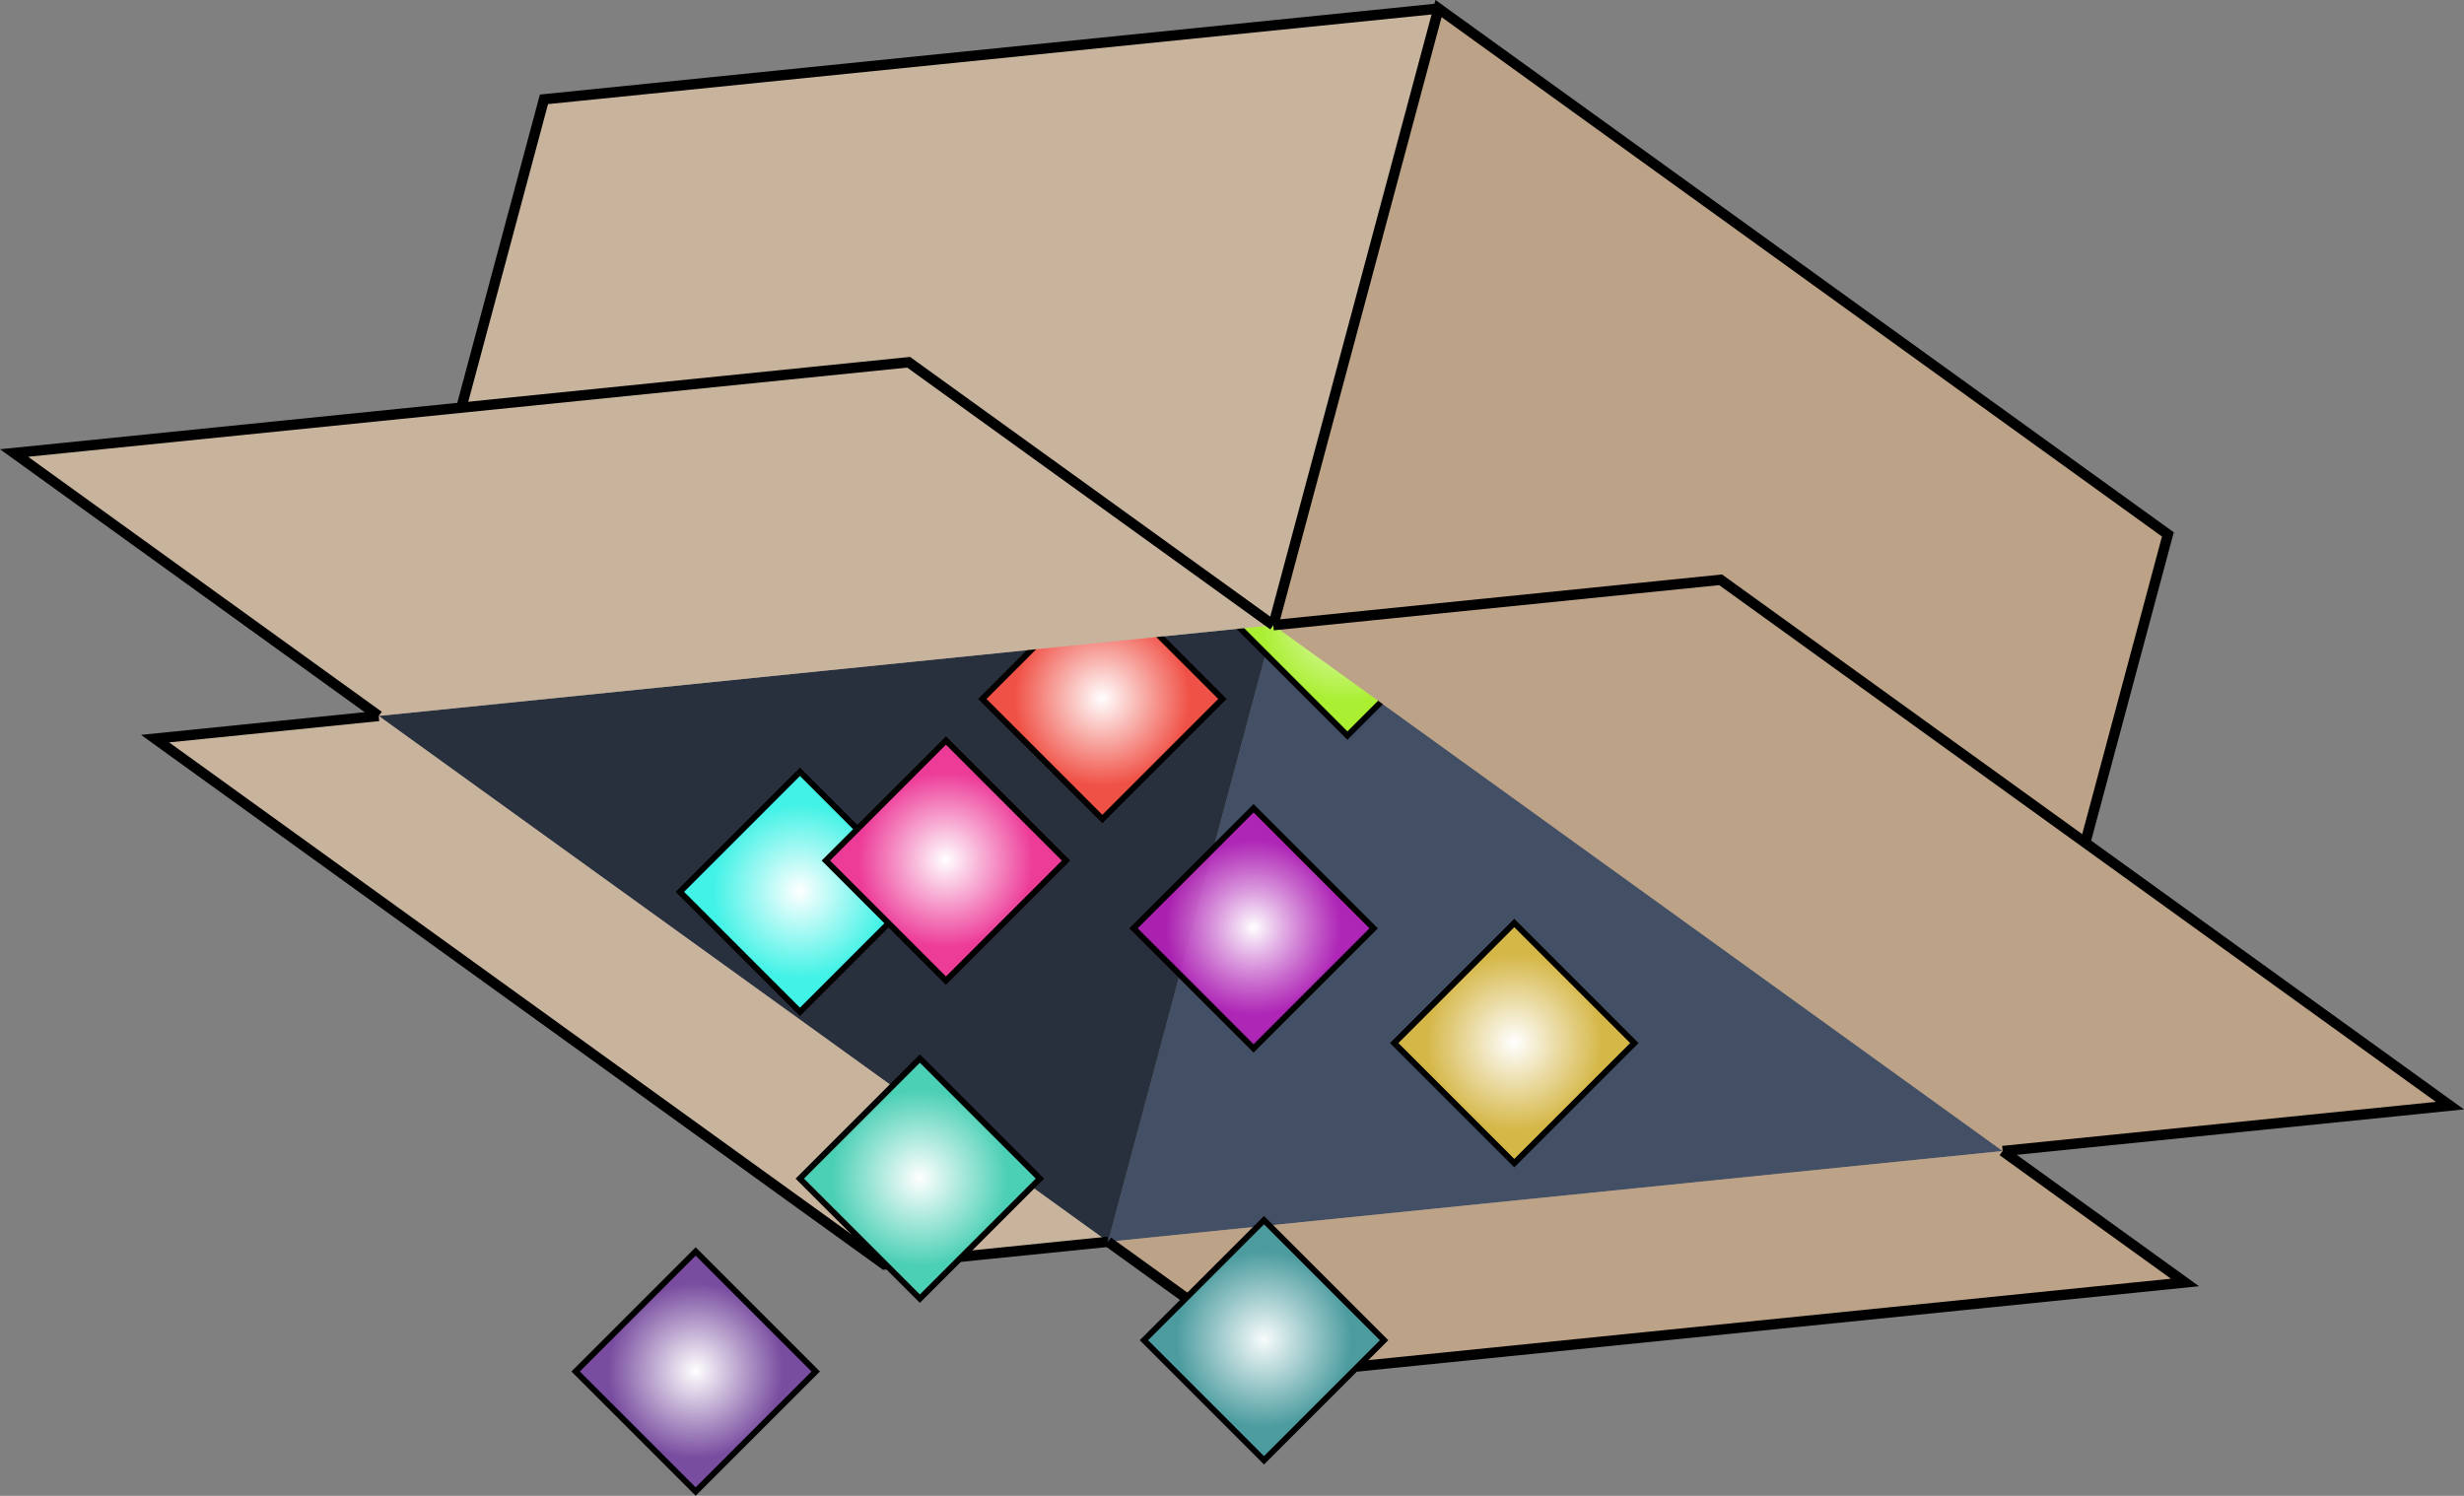 <?xml version="1.0" encoding="UTF-8" standalone="no"?>
<!-- Created with Inkscape (http://www.inkscape.org/) -->

<svg
   xmlns:dc="http://purl.org/dc/elements/1.1/"
   xmlns:cc="http://creativecommons.org/ns#"
   xmlns:rdf="http://www.w3.org/1999/02/22-rdf-syntax-ns#"
   xmlns:svg="http://www.w3.org/2000/svg"
   xmlns="http://www.w3.org/2000/svg"
   xmlns:xlink="http://www.w3.org/1999/xlink"
   xmlns:sodipodi="http://sodipodi.sourceforge.net/DTD/sodipodi-0.dtd"
   xmlns:inkscape="http://www.inkscape.org/namespaces/inkscape"
   width="512.006"
   height="310.845"
   viewBox="0 0 135.467 82.243"
   version="1.1"
   id="svg1286"
   inkscape:version="0.92.3 (2405546, 2018-03-11)"
   sodipodi:docname="ink-logo-solo.svg">
  <rect x="0" y="0" width="135.467" height="82.243" fill="#808080" stroke="none"/>
  <defs
     id="defs1280">
    <radialGradient
       inkscape:collect="always"
       xlink:href="#linearGradient1871"
       id="radialGradient2166"
       gradientUnits="userSpaceOnUse"
       gradientTransform="matrix(2.145,0,0,2.145,131.869,-753.609)"
       cx="-165.82"
       cy="298.05"
       fx="-165.82"
       fy="298.05"
       r="2.252" />
    <linearGradient
       inkscape:collect="always"
       id="linearGradient1871">
      <stop
         style="stop-color:#edfcd3;stop-opacity:1"
         offset="0"
         id="stop1867" />
      <stop
         style="stop-color:#aaef32;stop-opacity:1"
         offset="1"
         id="stop1869" />
    </linearGradient>
    <radialGradient
       inkscape:collect="always"
       xlink:href="#linearGradient1879"
       id="radialGradient2160"
       gradientUnits="userSpaceOnUse"
       gradientTransform="matrix(2.145,0,0,2.145,131.869,-753.609)"
       cx="-180.75"
       cy="293.136"
       fx="-180.75"
       fy="293.136"
       r="2.252" />
    <linearGradient
       inkscape:collect="always"
       id="linearGradient1879">
      <stop
         style="stop-color:#ffffff;stop-opacity:1"
         offset="0"
         id="stop1875" />
      <stop
         style="stop-color:#41f2e6;stop-opacity:1"
         offset="1"
         id="stop1877" />
    </linearGradient>
    <radialGradient
       inkscape:collect="always"
       xlink:href="#linearGradient1855"
       id="radialGradient2162"
       gradientUnits="userSpaceOnUse"
       gradientTransform="matrix(2.145,0,0,2.145,131.869,-753.609)"
       cx="-177.538"
       cy="295.215"
       fx="-177.538"
       fy="295.215"
       r="2.252" />
    <linearGradient
       inkscape:collect="always"
       id="linearGradient1855">
      <stop
         style="stop-color:#ffffff;stop-opacity:1"
         offset="0"
         id="stop1851" />
      <stop
         style="stop-color:#ed3b98;stop-opacity:1"
         offset="1"
         id="stop1853" />
    </linearGradient>
    <radialGradient
       inkscape:collect="always"
       xlink:href="#linearGradient1847"
       id="radialGradient2158"
       gradientUnits="userSpaceOnUse"
       gradientTransform="matrix(2.145,0,0,2.145,131.869,-753.609)"
       cx="-173.191"
       cy="302.018"
       fx="-173.191"
       fy="302.018"
       r="2.252" />
    <linearGradient
       inkscape:collect="always"
       id="linearGradient1847">
      <stop
         style="stop-color:#ffffff;stop-opacity:1"
         offset="0"
         id="stop1843" />
      <stop
         style="stop-color:#c11ec4;stop-opacity:0.85"
         offset="1"
         id="stop1845" />
    </linearGradient>
    <radialGradient
       inkscape:collect="always"
       xlink:href="#linearGradient1863"
       id="radialGradient2164"
       gradientUnits="userSpaceOnUse"
       gradientTransform="matrix(2.145,0,0,2.145,131.869,-753.609)"
       cx="-171.774"
       cy="295.12"
       fx="-171.774"
       fy="295.12"
       r="2.252" />
    <linearGradient
       inkscape:collect="always"
       id="linearGradient1863">
      <stop
         style="stop-color:#ffffff;stop-opacity:1"
         offset="0"
         id="stop1859" />
      <stop
         style="stop-color:#f05146;stop-opacity:1"
         offset="1"
         id="stop1861" />
    </linearGradient>
    <radialGradient
       inkscape:collect="always"
       xlink:href="#linearGradient1839"
       id="radialGradient2156"
       gradientUnits="userSpaceOnUse"
       gradientTransform="matrix(2.145,0,0,2.145,131.869,-753.609)"
       cx="-170.545"
       cy="308.822"
       fx="-170.545"
       fy="308.822"
       r="2.252" />
    <linearGradient
       inkscape:collect="always"
       id="linearGradient1839">
      <stop
         style="stop-color:#ffffff;stop-opacity:1"
         offset="0"
         id="stop1835" />
      <stop
         style="stop-color:#d5b748;stop-opacity:1"
         offset="1"
         id="stop1837" />
    </linearGradient>
    <radialGradient
       inkscape:collect="always"
       xlink:href="#linearGradient1887"
       id="radialGradient2168"
       gradientUnits="userSpaceOnUse"
       gradientTransform="matrix(2.145,0,0,2.145,131.869,-753.609)"
       cx="-183.774"
       cy="300.507"
       fx="-183.774"
       fy="300.507"
       r="2.252" />
    <linearGradient
       inkscape:collect="always"
       id="linearGradient1887">
      <stop
         style="stop-color:#ffffff;stop-opacity:1"
         offset="0"
         id="stop1883" />
      <stop
         style="stop-color:#4cd0b5;stop-opacity:1"
         offset="1"
         id="stop1885" />
    </linearGradient>
    <radialGradient
       inkscape:collect="always"
       xlink:href="#linearGradient1823"
       id="radialGradient2170"
       gradientUnits="userSpaceOnUse"
       gradientTransform="matrix(2.145,0,0,2.145,131.869,-753.609)"
       cx="-180.467"
       cy="309.673"
       fx="-180.467"
       fy="309.673"
       r="2.252" />
    <linearGradient
       inkscape:collect="always"
       id="linearGradient1823">
      <stop
         style="stop-color:#f7fbfb;stop-opacity:1"
         offset="0"
         id="stop1819" />
      <stop
         style="stop-color:#4c9c9f;stop-opacity:1"
         offset="1"
         id="stop1821" />
    </linearGradient>
    <radialGradient
       inkscape:collect="always"
       xlink:href="#linearGradient1895"
       id="radialGradient2172"
       gradientUnits="userSpaceOnUse"
       gradientTransform="matrix(2.145,0,0,2.145,131.869,-753.609)"
       cx="-191.334"
       cy="299.94"
       fx="-191.334"
       fy="299.94"
       r="2.252" />
    <linearGradient
       inkscape:collect="always"
       id="linearGradient1895">
      <stop
         style="stop-color:#ffffff;stop-opacity:1"
         offset="0"
         id="stop1891" />
      <stop
         style="stop-color:#784c9f;stop-opacity:1"
         offset="1"
         id="stop1893" />
    </linearGradient>
  </defs>
  <sodipodi:namedview
     id="base"
     pagecolor="#ffffff"
     bordercolor="#666666"
     borderopacity="1.0"
     inkscape:pageopacity="0.0"
     inkscape:pageshadow="2"
     inkscape:zoom="0.98994949"
     inkscape:cx="248.05378"
     inkscape:cy="103.97145"
     inkscape:document-units="px"
     inkscape:current-layer="layer1"
     showgrid="false"
     units="px"
     inkscape:pagecheckerboard="true"
     fit-margin-top="0"
     fit-margin-left="0"
     fit-margin-right="0"
     fit-margin-bottom="0"
     scale-x="0.265"
     inkscape:window-width="1920"
     inkscape:window-height="1017"
     inkscape:window-x="-8"
     inkscape:window-y="-8"
     inkscape:window-maximized="1" />
  <g
     inkscape:label="Layer 1"
     inkscape:groupmode="layer"
     id="layer1"
     transform="translate(4.4625208e-6,-214.757)">
    <g
       transform="translate(313.148,171.122)"
       style="display:inline"
       id="g1278">
      <g
         id="g1233">
        <path
           style="opacity:1;fill:#434f64;fill-opacity:1;stroke:none;stroke-width:0.613;stroke-linejoin:miter;stroke-miterlimit:4;stroke-dasharray:none;stroke-dashoffset:0;stroke-opacity:1"
           d="m -252.228,111.912 49.183,-4.989 -40.099,-28.914 z"
           id="path2112"
           inkscape:connector-curvature="0" />
        <path
           style="opacity:1;fill:#29303d;fill-opacity:1;stroke:none;stroke-width:0.613;stroke-linejoin:miter;stroke-miterlimit:4;stroke-dasharray:none;stroke-dashoffset:0;stroke-opacity:1"
           d="m -252.228,111.912 9.084,-33.903 -49.183,4.991 z"
           id="path2116"
           inkscape:connector-curvature="0" />
        <g
           id="g1194">
          <path
             d="m -242.203,119.14 -10.025,-7.228 12.296,-1.248 10.025,7.228 z m 12.296,-1.248 -10.025,-7.228 12.296,-1.248 10.025,7.228 z m 12.296,-1.248 -10.025,-7.228 12.296,-1.248 10.025,7.228 z m 12.296,-1.248 -10.025,-7.228 12.296,-1.248 10.025,7.228 z"
             style="opacity:1;fill:#bca287;fill-opacity:1;stroke:none;stroke-width:0.153;stroke-linejoin:miter;stroke-miterlimit:4;stroke-dasharray:none;stroke-dashoffset:0;stroke-opacity:1"
             id="path2136"
             inkscape:connector-curvature="0" />
          <path
             inkscape:connector-curvature="0"
             id="path1190"
             d="m -203.045,106.922 10.025,7.228 -49.183,4.99 -10.025,-7.228"
             style="fill:none;stroke:#000000;stroke-width:0.568;stroke-linecap:butt;stroke-linejoin:miter;stroke-miterlimit:4;stroke-dasharray:none;stroke-opacity:1" />
        </g>
        <g
           id="g1200">
          <path
             d="m -294.598,91.475 -10.025,-7.228 12.296,-1.248 10.025,7.228 z m 10.025,7.228 -10.025,-7.228 12.296,-1.248 10.025,7.228 z m 10.025,7.228 -10.025,-7.228 12.296,-1.248 10.025,7.228 z m 10.025,7.228 -10.025,-7.228 12.296,-1.247 10.025,7.228 z"
             style="opacity:1;fill:#c8b39d;fill-opacity:1;stroke:none;stroke-width:0.153;stroke-linejoin:miter;stroke-miterlimit:4;stroke-dasharray:none;stroke-dashoffset:0;stroke-opacity:1"
             id="path2138"
             inkscape:connector-curvature="0" />
          <path
             inkscape:connector-curvature="0"
             id="path1196"
             d="m -252.228,111.912 -12.296,1.248 -40.099,-28.913 12.296,-1.247"
             style="fill:none;stroke:#000000;stroke-width:0.568;stroke-linecap:butt;stroke-linejoin:miter;stroke-miterlimit:4;stroke-dasharray:none;stroke-opacity:1" />
        </g>
      </g>
      <g
         id="g1244">
        <rect
           transform="rotate(-45)"
           y="-118.929"
           x="-228.501"
           height="9.336"
           width="9.336"
           id="rect2126"
           style="opacity:1;fill:url(#radialGradient2166);fill-opacity:1;stroke:#000000;stroke-width:0.327;stroke-linejoin:miter;stroke-miterlimit:4;stroke-dasharray:none;stroke-dashoffset:0;stroke-opacity:1" />
        <rect
           transform="rotate(-45)"
           y="-129.47"
           x="-260.527"
           height="9.336"
           width="9.336"
           id="rect2120"
           style="opacity:1;fill:url(#radialGradient2160);fill-opacity:1;stroke:#000000;stroke-width:0.327;stroke-linejoin:miter;stroke-miterlimit:4;stroke-dasharray:none;stroke-dashoffset:0;stroke-opacity:1" />
        <rect
           style="opacity:1;fill:url(#radialGradient2162);fill-opacity:1;stroke:#000000;stroke-width:0.327;stroke-linejoin:miter;stroke-miterlimit:4;stroke-dasharray:none;stroke-dashoffset:0;stroke-opacity:1"
           id="rect2122"
           width="9.336"
           height="9.336"
           x="-253.636"
           y="-125.01"
           transform="rotate(-45)" />
        <rect
           transform="rotate(-45)"
           y="-110.416"
           x="-244.311"
           height="9.336"
           width="9.336"
           id="rect2118"
           style="opacity:1;fill:url(#radialGradient2158);fill-opacity:1;stroke:#000000;stroke-width:0.327;stroke-linejoin:miter;stroke-miterlimit:4;stroke-dasharray:none;stroke-dashoffset:0;stroke-opacity:1" />
        <rect
           transform="rotate(-45)"
           y="-125.213"
           x="-241.271"
           height="9.336"
           width="9.336"
           id="rect2124"
           style="opacity:1;fill:url(#radialGradient2164);fill-opacity:1;stroke:#000000;stroke-width:0.327;stroke-linejoin:miter;stroke-miterlimit:4;stroke-dasharray:none;stroke-dashoffset:0;stroke-opacity:1" />
        <rect
           transform="rotate(-45)"
           y="-95.821"
           x="-238.636"
           height="9.336"
           width="9.336"
           id="rect2114"
           style="opacity:1;fill:url(#radialGradient2156);fill-opacity:1;stroke:#000000;stroke-width:0.327;stroke-linejoin:miter;stroke-miterlimit:4;stroke-dasharray:none;stroke-dashoffset:0;stroke-opacity:1" />
        <rect
           transform="rotate(-45)"
           y="-113.659"
           x="-267.014"
           height="9.336"
           width="9.336"
           id="rect2148"
           style="opacity:1;fill:url(#radialGradient2168);fill-opacity:1;stroke:#000000;stroke-width:0.327;stroke-linejoin:miter;stroke-miterlimit:4;stroke-dasharray:none;stroke-dashoffset:0;stroke-opacity:1" />
        <rect
           style="opacity:1;fill:url(#radialGradient2170);fill-opacity:1;stroke:#000000;stroke-width:0.327;stroke-linejoin:miter;stroke-miterlimit:4;stroke-dasharray:none;stroke-dashoffset:0;stroke-opacity:1"
           id="rect2150"
           width="9.336"
           height="9.336"
           x="-259.919"
           y="-93.997"
           transform="rotate(-45)" />
        <rect
           transform="rotate(-45)"
           y="-114.875"
           x="-283.23"
           height="9.336"
           width="9.336"
           id="rect2152"
           style="opacity:1;fill:url(#radialGradient2172);fill-opacity:1;stroke:#000000;stroke-width:0.327;stroke-linejoin:miter;stroke-miterlimit:4;stroke-dasharray:none;stroke-dashoffset:0;stroke-opacity:1" />
      </g>
      <g
         id="g1223">
        <g
           id="g1180">
          <path
             d="m -238.601,61.057 4.542,-16.952 -24.592,2.495 z m -4.542,16.952 4.542,-16.952 -24.592,2.495 z m -44.64,-11.961 24.591,-2.495 -20.048,-14.456 z m 24.591,-2.495 -20.049,-14.456 24.591,-2.495 20.049,14.456 z"
             style="opacity:1;fill:#c8b39d;fill-opacity:1;stroke:none;stroke-width:0.307;stroke-linejoin:miter;stroke-miterlimit:4;stroke-dasharray:none;stroke-dashoffset:0;stroke-opacity:1"
             id="path2134"
             inkscape:connector-curvature="0" />
          <path
             style="fill:none;stroke:#000000;stroke-width:0.568;stroke-linecap:butt;stroke-linejoin:miter;stroke-miterlimit:4;stroke-dasharray:none;stroke-opacity:1"
             d="m -234.059,44.106 -49.183,4.99 -4.542,16.951"
             id="path2142"
             inkscape:connector-curvature="0" />
        </g>
        <g
           id="g1184">
          <path
             d="m -238.601,61.058 24.591,-2.495 -20.048,-14.456 z m -4.542,16.952 24.591,-2.495 -20.048,-14.457 z m 44.641,11.961 4.542,-16.952 -24.592,2.495 z m -20.049,-14.457 -20.049,-14.456 24.591,-2.495 20.049,14.456 z"
             style="opacity:1;fill:#bca287;fill-opacity:1;stroke:none;stroke-width:0.307;stroke-linejoin:miter;stroke-miterlimit:4;stroke-dasharray:none;stroke-dashoffset:0;stroke-opacity:1"
             id="path2132"
             inkscape:connector-curvature="0" />
          <path
             style="fill:none;stroke:#000000;stroke-width:0.568;stroke-linecap:butt;stroke-linejoin:miter;stroke-miterlimit:4;stroke-dasharray:none;stroke-opacity:1"
             d="m -198.503,89.97 4.542,-16.951 -40.099,-28.914 -9.084,33.904"
             id="path2140"
             inkscape:connector-curvature="0" />
        </g>
        <g
           id="g1188">
          <path
             d="m -203.045,106.922 -20.049,-14.456 24.591,-2.495 20.049,14.456 z m -20.049,-14.456 -20.049,-14.456 24.591,-2.495 20.049,14.456 z"
             style="opacity:1;fill:#bca287;fill-opacity:1;stroke:none;stroke-width:0.307;stroke-linejoin:miter;stroke-miterlimit:4;stroke-dasharray:none;stroke-dashoffset:0;stroke-opacity:1"
             id="path2130"
             inkscape:connector-curvature="0" />
          <path
             inkscape:connector-curvature="0"
             id="path1176"
             d="m -243.144,78.01 24.592,-2.496 40.099,28.913 -24.591,2.496"
             style="fill:none;stroke:#000000;stroke-width:0.568;stroke-linecap:butt;stroke-linejoin:miter;stroke-miterlimit:4;stroke-dasharray:none;stroke-opacity:1" />
        </g>
        <g
           id="g1206">
          <path
             d="m -267.735,80.504 -20.049,-14.456 24.591,-2.495 20.049,14.456 z m -24.591,2.495 -20.049,-14.456 24.591,-2.495 20.049,14.456 z"
             style="opacity:1;fill:#c8b39d;fill-opacity:1;stroke:none;stroke-width:0.307;stroke-linejoin:miter;stroke-miterlimit:4;stroke-dasharray:none;stroke-dashoffset:0;stroke-opacity:1"
             id="path2128"
             inkscape:connector-curvature="0" />
          <path
             inkscape:connector-curvature="0"
             id="path1202"
             d="m -292.326,83 -20.05,-14.457 49.183,-4.99 20.05,14.457"
             style="fill:none;stroke:#000000;stroke-width:0.568;stroke-linecap:butt;stroke-linejoin:miter;stroke-miterlimit:4;stroke-dasharray:none;stroke-opacity:1" />
        </g>
      </g>
    </g>
  </g>
</svg>
